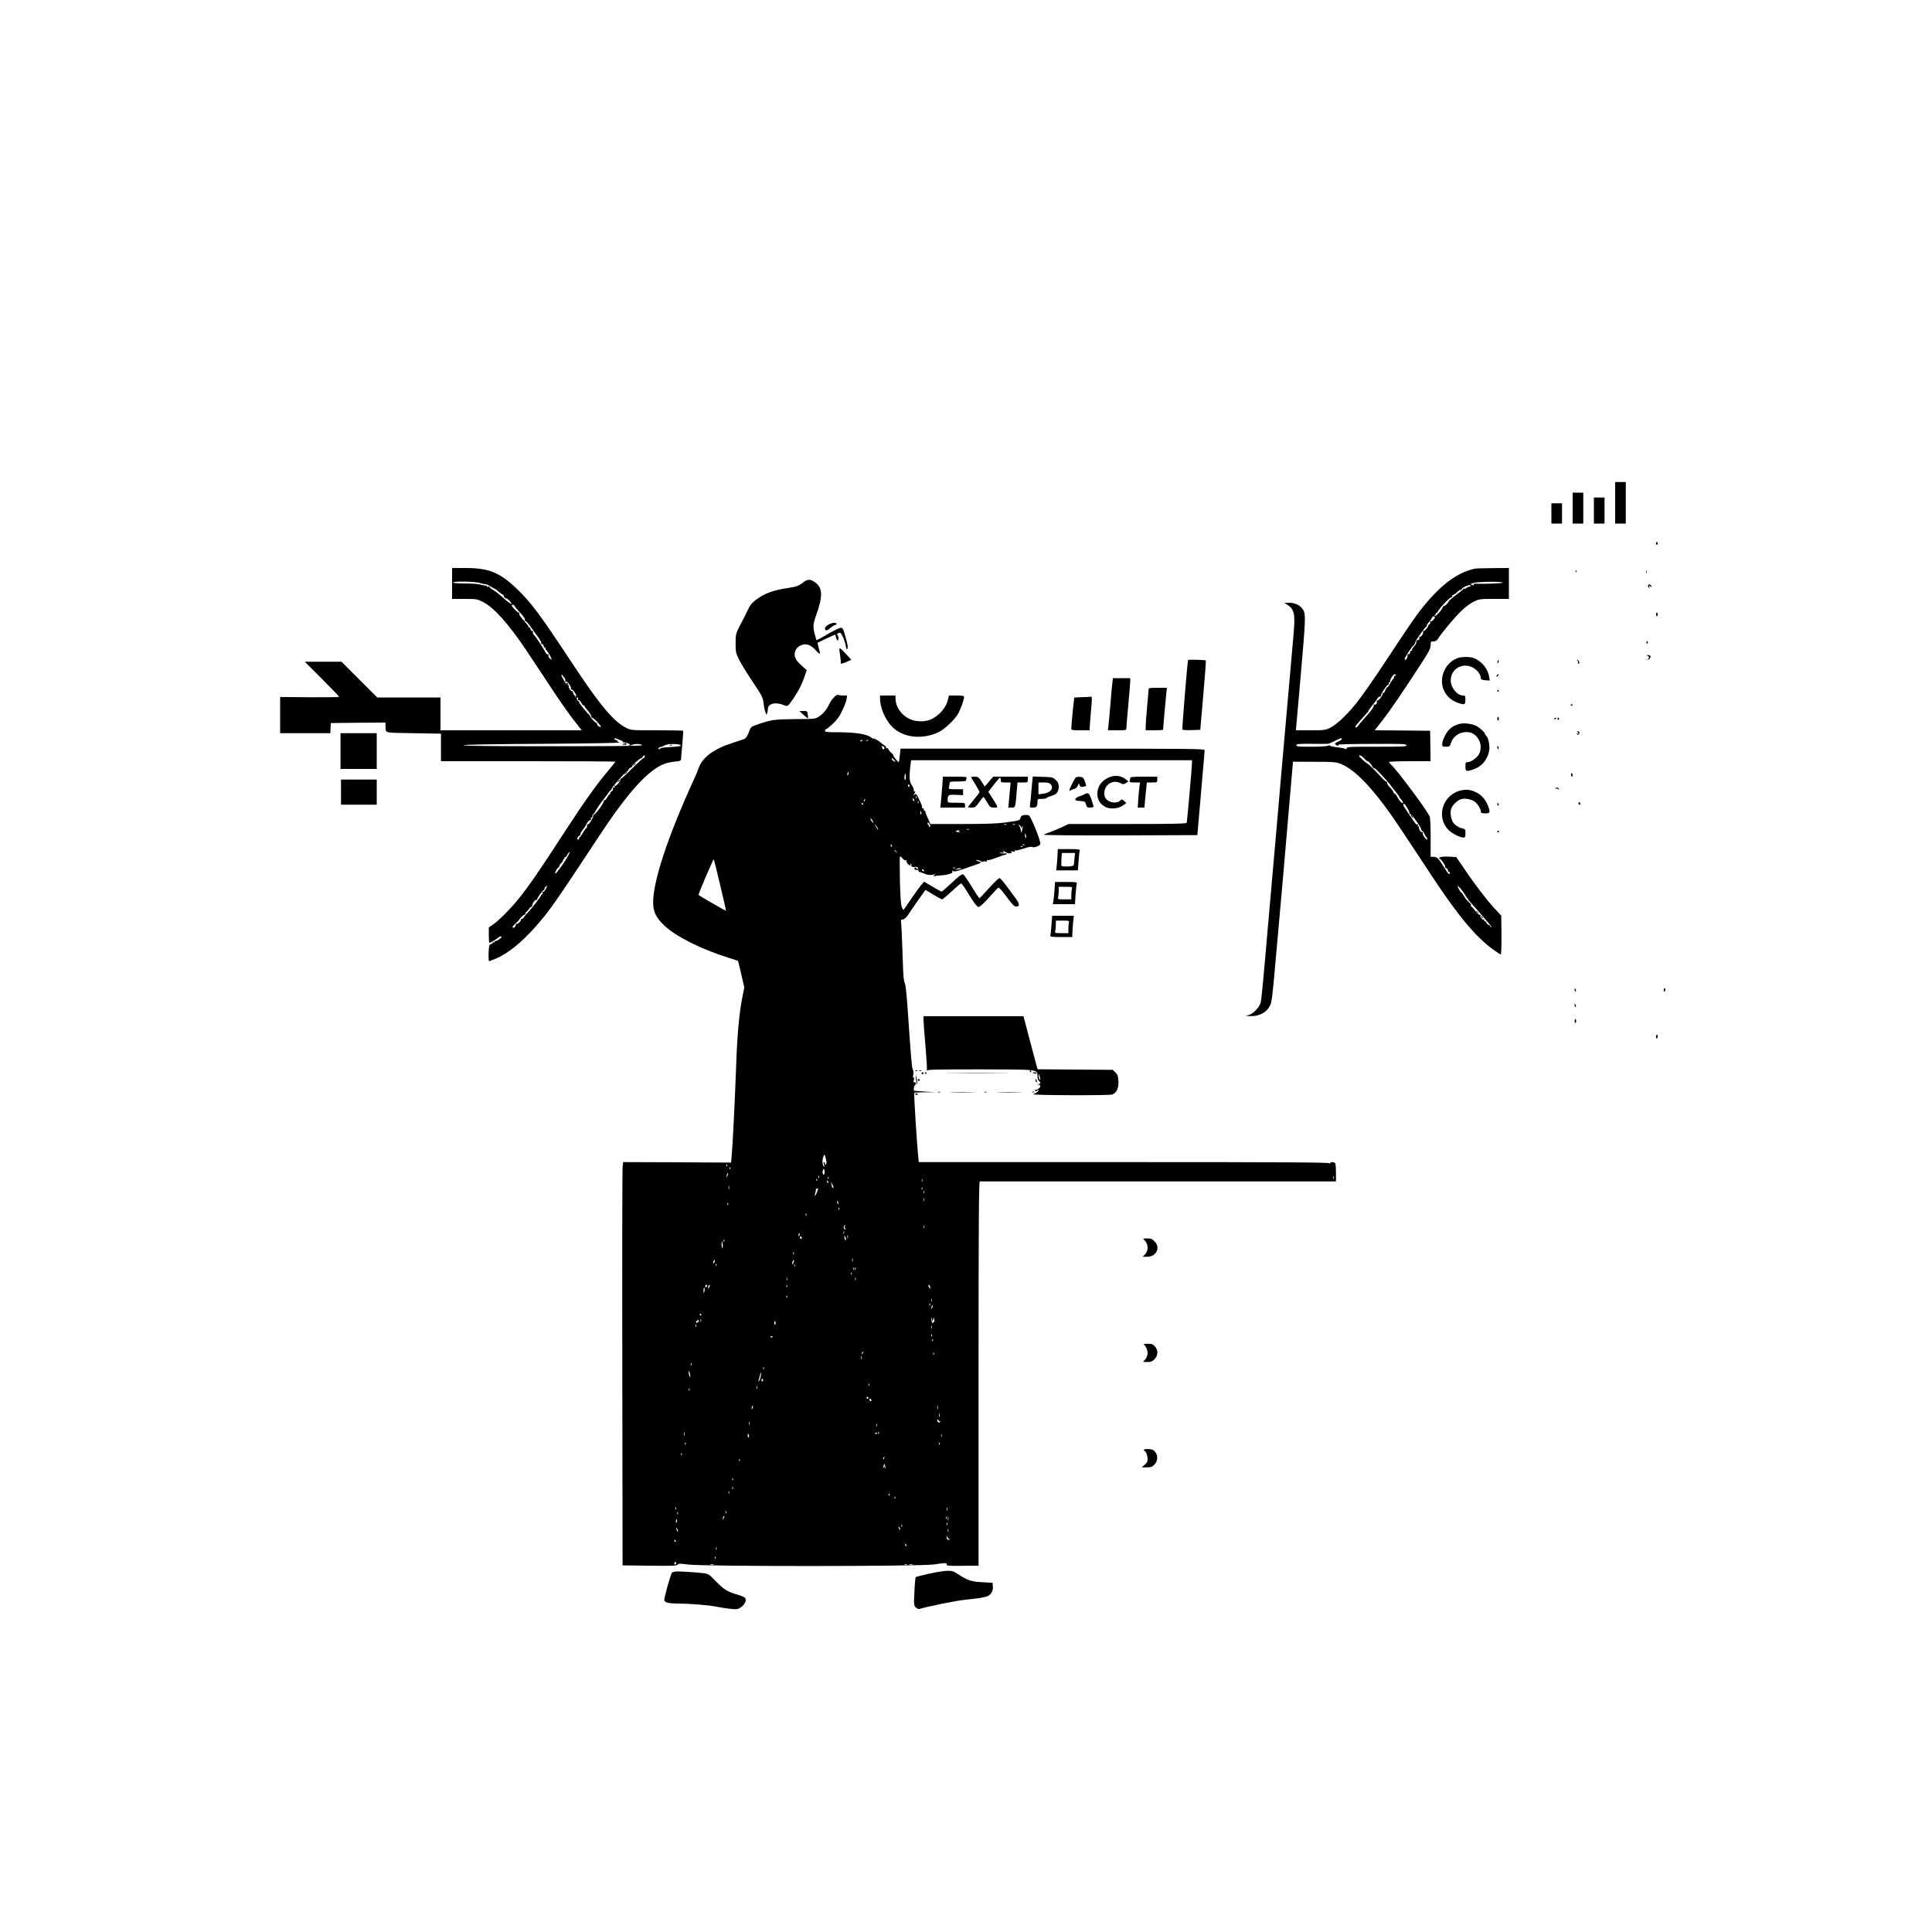<?xml version="1.0" standalone="no"?>
<!DOCTYPE svg PUBLIC "-//W3C//DTD SVG 20010904//EN"
 "http://www.w3.org/TR/2001/REC-SVG-20010904/DTD/svg10.dtd">
<svg version="1.0" xmlns="http://www.w3.org/2000/svg"
 width="2000pt" height="2000pt" viewBox="0 0 2000 2000"
 preserveAspectRatio="xMidYMid meet">

<g transform="translate(0,2000) scale(0.1,-0.1)"
fill="#000000" stroke="none">
<path d="M16720 14795 l0 -215 55 0 55 0 0 215 0 215 -55 0 -55 0 0 -215z"/>
<path d="M16280 14740 l0 -160 55 0 55 0 0 160 0 160 -55 0 -55 0 0 -160z"/>
<path d="M16500 14715 l0 -135 55 0 55 0 0 135 0 135 -55 0 -55 0 0 -135z"/>
<path d="M16060 14685 l0 -105 55 0 55 0 0 105 0 105 -55 0 -55 0 0 -105z"/>
<path d="M17143 14375 c0 -8 4 -15 9 -15 4 0 8 7 8 15 0 8 -4 15 -8 15 -5 0
-9 -7 -9 -15z"/>
<path d="M4680 13960 l0 -160 128 0 c125 0 131 -1 192 -32 111 -55 262 -223
447 -498 39 -58 140 -211 226 -341 135 -207 231 -342 323 -456 l27 -33 -732 0
-731 0 0 170 0 170 -328 0 -327 0 -185 185 -185 185 -190 0 -190 0 178 -178
c97 -97 177 -181 177 -185 0 -4 -137 -6 -305 -5 l-305 3 0 -187 0 -188 260 0
260 0 1 28 c1 15 2 38 2 52 l2 25 283 3 282 2 1 -32 c4 -82 -30 -72 289 -78
l285 -5 0 -143 0 -142 903 0 c496 0 902 -2 902 -5 0 -3 -39 -52 -86 -108 -114
-135 -240 -313 -436 -614 -275 -424 -370 -562 -490 -710 -77 -95 -195 -213
-252 -252 l-46 -32 0 -79 c0 -44 3 -80 6 -80 10 0 68 34 91 53 12 11 27 16 33
12 12 -7 -47 -51 -62 -47 -5 1 -8 -3 -8 -9 0 -5 -4 -7 -10 -4 -5 3 -10 2 -10
-4 0 -5 -9 -12 -19 -16 -17 -5 -20 -17 -23 -90 -2 -47 1 -85 5 -85 4 0 35 12
69 26 122 51 264 165 403 321 149 167 200 240 671 954 293 445 501 675 671
742 23 9 71 19 107 23 63 6 66 8 67 33 0 14 6 84 13 154 6 70 10 130 7 132 -2
3 -124 5 -271 5 -265 0 -266 0 -317 25 -130 65 -271 233 -550 655 -351 531
-434 642 -584 786 -176 168 -289 214 -528 214 l-141 0 0 -160z m287 5 c28 -8
55 -14 60 -13 4 2 26 -8 48 -21 22 -14 43 -25 47 -25 3 -1 21 -14 40 -31 18
-16 38 -30 43 -30 6 -1 9 -5 8 -10 0 -6 5 -16 13 -23 8 -7 14 -10 14 -6 0 4
13 -5 30 -21 16 -15 27 -32 24 -37 -3 -4 -39 22 -80 59 -41 38 -92 77 -114 89
-22 12 -36 25 -32 29 4 5 -1 5 -10 2 -11 -4 -18 -2 -18 5 0 6 -2 9 -6 6 -3 -3
-26 1 -51 8 -29 9 -93 14 -170 14 -67 0 -123 4 -123 9 0 16 220 13 277 -4z
m362 -242 c5 -10 32 -42 60 -71 33 -36 48 -58 44 -69 -4 -9 -2 -14 3 -10 5 3
28 -20 49 -50 22 -31 59 -81 81 -112 23 -30 39 -61 37 -69 -3 -7 0 -12 8 -10
8 2 15 -7 17 -20 2 -13 8 -20 14 -16 6 4 8 2 5 -3 -4 -6 0 -17 9 -24 15 -12
54 -81 54 -95 0 -4 -9 1 -19 10 -11 10 -17 25 -14 34 4 10 2 13 -5 8 -7 -4
-18 6 -27 24 -26 50 -102 165 -119 179 -8 7 -12 19 -9 27 3 9 0 14 -8 12 -8
-2 -15 7 -17 20 -2 14 -8 20 -15 16 -7 -4 -9 -4 -5 0 3 4 -4 20 -17 34 -68 77
-86 102 -80 112 4 6 2 9 -3 8 -12 -4 -82 69 -74 77 10 10 21 5 31 -12z m523
-771 c-3 -10 -1 -13 6 -9 6 4 19 -5 30 -20 20 -28 22 -33 22 -55 0 -6 3 -8 7
-5 3 4 17 -9 31 -29 19 -28 21 -38 12 -47 -10 -9 -11 -9 -6 1 4 6 3 12 -3 12
-6 0 -13 11 -17 25 -4 14 -9 24 -11 21 -9 -9 -41 38 -36 52 3 7 0 12 -8 10 -7
-2 -25 20 -41 47 -34 61 -36 80 -4 41 14 -16 22 -36 18 -44z m131 -187 c-3
-10 -1 -15 7 -13 6 2 20 -12 29 -29 10 -18 21 -30 25 -26 3 3 6 2 6 -4 0 -6
17 -30 38 -53 20 -24 35 -50 34 -59 -2 -9 -1 -13 3 -9 4 3 27 -14 51 -38 47
-48 58 -72 24 -54 -11 6 -20 18 -20 27 0 9 -3 14 -6 10 -6 -6 -71 63 -66 71 2
2 -3 9 -11 15 -26 22 -109 127 -101 127 5 0 1 5 -8 11 -19 11 -25 39 -8 39 5
0 7 -7 3 -15z m440 -427 c15 -5 27 -14 27 -20 0 -5 4 -7 9 -4 5 3 24 -1 42 -9
19 -8 28 -14 20 -15 -8 0 -11 -3 -8 -7 4 -3 17 -1 30 6 27 14 102 11 102 -4 0
-7 -313 -10 -920 -10 -603 0 -922 3 -925 10 -3 7 273 12 815 15 469 3 810 9
798 14 -13 4 -23 12 -23 17 0 5 -7 9 -15 9 -8 0 -15 5 -15 11 0 7 7 8 18 4 9
-4 29 -12 45 -17z m624 -54 c3 -8 -27 -13 -89 -16 -103 -6 -120 -9 -129 -22
-4 -4 -9 -3 -13 3 -4 6 5 13 20 17 15 4 39 13 53 21 31 16 153 14 158 -3z
m-373 -119 c-4 -8 -10 -15 -15 -15 -5 0 -57 -47 -115 -105 -58 -58 -109 -105
-115 -105 -5 0 -8 -4 -6 -9 4 -15 -44 -72 -55 -65 -7 5 -9 2 -5 -9 4 -11 2
-14 -9 -10 -10 3 -12 0 -8 -10 3 -9 -3 -21 -15 -29 -12 -8 -18 -18 -14 -21 3
-4 2 -7 -3 -7 -5 0 -18 -16 -28 -35 -10 -19 -23 -32 -27 -29 -5 3 -9 -2 -9
-12 0 -20 -89 -140 -102 -136 -5 1 -8 -3 -6 -10 3 -17 -47 -100 -55 -91 -4 3
-8 1 -8 -5 -1 -7 -2 -17 -3 -22 0 -6 -6 -14 -12 -18 -6 -4 -21 -26 -34 -49
-13 -24 -28 -43 -32 -43 -5 0 -6 -4 -3 -10 3 -5 -1 -10 -10 -10 -13 0 -14 4
-5 20 6 11 15 20 21 20 6 0 8 4 5 9 -3 5 10 29 29 54 19 25 35 49 35 52 0 15
38 54 45 47 5 -4 5 1 2 10 -4 11 -2 17 6 15 7 -1 11 5 9 13 -2 8 4 20 13 26 9
7 16 15 15 19 -2 6 70 111 95 139 6 6 21 28 35 48 14 21 28 38 33 38 4 0 7 5
7 11 0 16 152 189 161 183 4 -2 10 5 14 15 3 11 15 23 26 26 10 4 17 10 14 15
-5 8 87 88 93 80 2 -3 8 3 13 13 12 21 31 23 23 2z m-840 -1100 c-42 -63 -81
-112 -86 -109 -9 6 21 64 34 64 4 0 8 6 8 13 0 8 9 22 20 32 11 10 20 24 20
32 0 7 5 13 11 13 5 0 7 5 3 12 -4 6 -3 8 4 4 6 -3 16 7 24 24 7 16 19 30 25
30 7 0 -21 -52 -63 -115z m-185 -270 c-12 -19 -25 -32 -30 -29 -5 3 -6 -2 -3
-10 3 -9 1 -16 -5 -16 -6 0 -11 -5 -11 -11 0 -10 -106 -147 -142 -182 -10 -10
-25 -29 -34 -42 -9 -14 -21 -22 -28 -18 -6 3 -8 2 -3 -2 9 -10 -33 -56 -44
-49 -5 3 -9 -1 -9 -9 0 -19 -26 -41 -34 -28 -3 5 11 24 32 42 20 18 37 35 37
38 0 10 50 56 58 54 4 -2 7 4 7 12 0 8 3 15 8 15 4 0 16 13 27 29 10 16 23 27
28 24 4 -3 7 1 5 8 -3 19 32 70 43 63 5 -3 9 -1 9 5 0 14 47 81 68 97 9 7 13
14 9 14 -9 0 15 29 25 30 4 0 -2 -16 -13 -35z"/>
<path d="M5865 12920 c3 -5 8 -10 11 -10 2 0 4 5 4 10 0 6 -5 10 -11 10 -5 0
-7 -4 -4 -10z"/>
<path d="M6455 12300 c-18 -8 -17 -9 8 -9 16 -1 26 3 22 9 -3 6 -7 10 -8 9 -1
0 -11 -4 -22 -9z"/>
<path d="M6938 12283 c7 -3 16 -2 19 1 4 3 -2 6 -13 5 -11 0 -14 -3 -6 -6z"/>
<path d="M6559 12083 c-13 -16 -12 -17 4 -4 9 7 17 15 17 17 0 8 -8 3 -21 -13z"/>
<path d="M6469 11993 c-13 -16 -12 -17 4 -4 16 13 21 21 13 21 -2 0 -10 -8
-17 -17z"/>
<path d="M6399 11913 c-13 -16 -12 -17 4 -4 16 13 21 21 13 21 -2 0 -10 -8
-17 -17z"/>
<path d="M15265 14113 c-189 -42 -365 -178 -565 -435 -40 -51 -142 -199 -227
-328 -357 -542 -442 -659 -575 -786 -45 -43 -102 -86 -131 -100 -48 -22 -65
-24 -202 -24 l-150 0 47 533 c55 630 57 671 25 718 -29 45 -80 69 -142 69
l-50 0 32 -21 c73 -47 83 -96 63 -314 -18 -204 -103 -1168 -131 -1490 -5 -66
-32 -372 -59 -680 -27 -308 -59 -666 -70 -795 -56 -649 -71 -808 -80 -841 -13
-46 -75 -112 -121 -126 l-34 -11 51 -1 c93 -2 168 40 203 112 16 35 26 113 55
452 20 226 41 457 46 515 10 104 42 471 103 1185 l32 370 220 -1 c202 0 224
-2 275 -22 121 -48 268 -188 442 -419 93 -124 166 -233 473 -700 292 -446 481
-674 671 -809 34 -24 65 -44 70 -44 5 0 8 90 7 200 l-2 201 -76 82 c-83 91
-198 242 -315 415 l-75 110 -79 4 c-55 2 -84 -1 -95 -10 -9 -8 -11 -11 -5 -8
13 7 70 -73 66 -92 -2 -7 3 -11 10 -10 7 2 14 -7 16 -20 2 -12 7 -20 11 -18 4
3 8 -1 8 -9 0 -28 -15 -14 -56 53 -60 97 -74 112 -110 112 l-31 0 0 201 c0
133 -4 208 -12 222 -46 87 -340 480 -397 531 -11 11 -21 23 -21 28 0 4 97 8
215 8 l214 0 -2 158 -2 157 -287 3 -287 2 80 103 c78 99 208 290 403 590 80
124 96 155 96 188 0 36 2 39 29 39 20 0 34 8 47 28 41 64 171 219 236 283 41
40 96 81 131 99 59 29 63 30 214 30 l153 0 0 160 0 160 -167 -1 c-93 -1 -177
-3 -188 -6z m291 -144 c4 -8 -202 -16 -284 -11 -12 0 -20 -3 -17 -9 7 -11 3
-11 -22 -2 -14 6 -10 10 22 19 48 13 293 16 301 3z m-330 -36 c-2 -2 -11 -5
-19 -7 -8 -1 -22 -8 -31 -15 -9 -7 -16 -10 -16 -5 0 5 -4 4 -8 -1 -4 -6 -34
-30 -67 -55 -60 -45 -99 -80 -90 -80 2 0 -6 -10 -18 -23 -12 -13 -25 -22 -29
-20 -4 2 -9 -5 -13 -14 -10 -30 -73 -98 -82 -89 -4 5 -2 11 5 13 6 3 9 10 6
15 -4 7 -2 8 4 4 7 -4 12 -2 12 3 0 21 115 148 141 156 11 4 16 11 13 18 -4 7
-4 9 0 6 4 -4 24 8 44 26 20 19 40 32 44 29 4 -3 8 0 8 5 0 14 71 49 88 43 7
-2 11 -7 8 -9z m-373 -320 c10 -10 -34 -54 -46 -46 -6 4 -7 1 -2 -7 4 -7 2
-16 -6 -21 -8 -4 -14 -12 -14 -16 0 -16 -42 -62 -50 -55 -5 4 -6 0 -3 -8 7
-18 -26 -63 -37 -52 -5 4 -5 -1 -2 -10 4 -11 0 -19 -13 -23 -11 -3 -19 -9 -19
-13 3 -19 -3 -33 -26 -58 -13 -14 -22 -31 -18 -37 3 -5 1 -7 -5 -3 -6 4 -12
-3 -14 -16 -2 -13 -9 -22 -16 -20 -7 1 -12 -3 -11 -10 3 -18 -11 -48 -22 -48
-5 0 -9 4 -9 8 0 13 89 148 90 137 1 -8 20 28 24 45 4 15 100 150 107 150 5 0
9 6 9 14 0 7 11 24 24 38 12 14 26 33 29 42 7 17 19 21 30 9z m-403 -604 c0
-5 -4 -7 -10 -4 -5 3 -10 -3 -10 -14 0 -12 -3 -21 -8 -21 -4 0 -18 -20 -31
-45 -13 -24 -27 -43 -30 -40 -4 2 -13 -12 -20 -31 -7 -19 -17 -32 -22 -28 -6
3 -9 0 -7 -8 4 -18 -47 -79 -57 -70 -5 4 -5 -1 -2 -10 6 -18 -15 -42 -27 -30
-5 4 -6 0 -4 -9 3 -15 -30 -61 -112 -151 -25 -28 -49 -57 -53 -64 -8 -15 -27
-19 -27 -6 0 4 25 34 54 67 30 33 62 68 70 78 9 9 14 17 11 17 -3 0 15 25 39
55 25 30 50 64 56 75 6 11 18 20 26 20 8 0 13 4 10 8 -7 12 63 118 76 114 6
-2 8 4 4 13 -3 10 -2 14 5 10 6 -4 9 -1 8 6 -4 19 33 79 49 79 6 0 12 -5 12
-11z m-560 -659 c0 -6 -17 -19 -39 -28 -31 -14 -36 -20 -25 -30 7 -6 19 -12
26 -12 10 0 9 3 -1 9 -9 6 130 10 347 10 322 2 362 0 362 -14 0 -14 -35 -15
-307 -15 -271 1 -308 -1 -311 -14 -3 -12 -8 -13 -20 -7 -9 5 -47 12 -84 16
-38 4 -68 11 -68 16 0 5 -12 4 -26 -1 -14 -6 -93 -10 -175 -10 -128 0 -149 2
-149 15 0 14 22 16 158 15 86 -1 160 -1 165 0 13 0 21 4 77 31 62 31 70 33 70
19z m238 -207 c20 -21 32 -31 28 -23 -5 8 3 3 18 -12 15 -15 27 -31 28 -35 3
-13 23 -31 29 -27 6 4 142 -141 168 -180 8 -12 32 -42 54 -68 21 -27 36 -48
33 -48 -3 0 6 -12 19 -26 14 -15 22 -30 19 -35 -7 -12 -38 19 -61 63 -11 21
-23 35 -26 32 -3 -3 -8 4 -12 15 -3 11 -21 35 -39 53 -18 18 -31 40 -28 48 3
8 1 12 -3 8 -4 -4 -26 13 -49 39 -48 54 -140 146 -144 144 -5 -3 -92 73 -92
81 0 18 25 6 58 -29z m439 -505 c15 -24 26 -49 24 -57 -1 -7 2 -10 7 -7 11 7
115 -140 115 -161 0 -7 4 -13 9 -13 5 0 14 -12 21 -27 6 -16 18 -34 25 -42 7
-7 10 -16 7 -20 -11 -10 -54 51 -47 67 3 10 1 13 -6 8 -12 -7 -38 32 -33 53 1
7 -2 10 -8 6 -7 -4 -8 0 -4 11 4 12 3 15 -5 10 -11 -6 -18 3 -86 105 -16 24
-37 56 -47 70 -15 22 -16 39 -2 39 1 0 15 -19 30 -42z m600 -903 c9 -16 21
-33 27 -37 6 -4 8 -8 5 -8 -4 0 7 -15 25 -33 51 -55 216 -246 216 -252 0 -3
-3 -4 -7 -2 -5 1 -7 5 -6 9 2 4 -6 10 -17 13 -10 3 -22 15 -25 26 -4 10 -11
16 -17 13 -7 -4 -8 -2 -4 4 4 7 1 12 -8 12 -17 0 -39 34 -29 44 3 3 -1 6 -10
6 -9 0 -28 17 -43 38 -16 20 -35 43 -43 50 -10 8 -11 12 -3 12 7 0 -2 13 -21
29 -18 16 -42 46 -52 65 -11 20 -23 36 -27 36 -8 0 -38 54 -38 67 1 12 59 -58
77 -92z"/>
<path d="M14610 11550 c6 -11 13 -20 16 -20 2 0 0 9 -6 20 -6 11 -13 20 -16
20 -2 0 0 -9 6 -20z"/>
<path d="M15280 10566 c0 -2 8 -10 18 -17 15 -13 16 -12 3 4 -13 16 -21 21
-21 13z"/>
<path d="M15336 10507 c3 -10 9 -15 12 -12 3 3 0 11 -7 18 -10 9 -11 8 -5 -6z"/>
<path d="M16311 14084 c0 -11 3 -14 6 -6 3 7 2 16 -1 19 -3 4 -6 -2 -5 -13z"/>
<path d="M17042 14080 c0 -14 2 -19 5 -12 2 6 2 18 0 25 -3 6 -5 1 -5 -13z"/>
<path d="M8305 13964 c-40 -30 -60 -37 -142 -50 -162 -24 -248 -56 -339 -124
-41 -31 -60 -55 -84 -107 -18 -38 -36 -75 -41 -83 -5 -8 -26 -49 -47 -90 -35
-71 -37 -80 -37 -171 0 -90 2 -99 37 -170 20 -40 84 -144 141 -229 92 -137
104 -161 110 -210 3 -30 11 -73 18 -95 10 -34 13 -37 20 -20 4 11 8 32 8 47 2
56 82 74 167 38 38 -16 40 -14 101 75 52 77 86 146 113 225 l21 63 -55 49
c-65 58 -83 102 -61 154 15 36 59 64 100 64 37 0 77 -23 114 -66 18 -20 35
-34 38 -31 3 3 -2 29 -11 58 -8 29 -14 54 -13 55 4 4 177 84 181 84 3 0 7 -13
11 -30 4 -16 11 -30 16 -30 13 0 11 47 -2 56 -12 7 7 24 27 24 15 0 51 -85 60
-139 4 -27 10 -38 15 -30 9 15 4 51 -22 139 -29 98 -25 96 -110 54 -41 -20
-76 -40 -79 -43 -3 -3 -28 -18 -56 -32 l-52 -27 -16 57 c-22 78 -20 110 10
194 75 207 72 294 -13 352 -50 33 -73 32 -128 -11z"/>
<path d="M17060 13936 c0 -8 4 -18 10 -21 6 -4 7 1 3 12 -6 16 -5 16 10 4 15
-12 17 -12 11 3 -8 20 -34 21 -34 2z"/>
<path d="M17144 13640 c0 -11 4 -20 8 -20 4 0 8 9 8 20 0 11 -4 20 -8 20 -4 0
-8 -9 -8 -20z"/>
<path d="M8605 13547 c-36 -12 -65 -35 -65 -53 0 -27 22 -25 56 5 19 17 41 31
49 31 8 0 15 4 15 9 0 15 -24 19 -55 8z"/>
<path d="M17044 13350 c0 -13 4 -16 10 -10 7 7 7 13 0 20 -6 6 -10 3 -10 -10z"/>
<path d="M8696 13222 c6 -42 10 -80 7 -84 -8 -14 21 -8 66 12 l44 20 -29 32
c-104 111 -102 111 -88 20z"/>
<path d="M17053 13213 c20 -5 23 -29 5 -36 -8 -4 -9 -6 -2 -6 16 -1 37 26 29
39 -3 5 -16 9 -28 9 -17 -1 -18 -2 -4 -6z"/>
<path d="M15082 13185 c-58 -25 -101 -66 -128 -122 -67 -137 -6 -288 137 -338
70 -25 79 -22 79 30 0 40 -3 45 -22 45 -63 0 -128 78 -130 154 -2 124 127 196
237 131 40 -23 75 -73 75 -108 0 -11 13 -16 46 -19 l46 -3 -6 38 c-13 82 -75
160 -153 192 -44 19 -138 19 -181 0z"/>
<path d="M12299 13168 c-7 -17 -64 -715 -59 -721 4 -4 47 -7 96 -5 l89 3 31
355 c17 195 29 358 27 363 -4 6 -181 11 -184 5z"/>
<path d="M15503 13155 c-3 -9 -3 -18 -1 -21 3 -3 8 4 11 16 6 23 -1 27 -10 5z"/>
<path d="M16329 13162 c7 -5 10 -15 7 -21 -4 -6 -2 -11 4 -11 17 0 8 33 -10
37 -12 4 -13 3 -1 -5z"/>
<path d="M15495 13009 c-11 -16 -1 -19 13 -3 7 8 8 14 3 14 -5 0 -13 -5 -16
-11z"/>
<path d="M11516 12938 c-4 -24 -13 -126 -21 -228 -8 -102 -18 -204 -21 -227
l-5 -43 95 0 c93 0 96 1 96 23 0 12 9 119 20 237 11 118 20 230 20 248 l0 32
-89 0 -90 0 -5 -42z"/>
<path d="M11890 12863 c0 -10 -7 -90 -15 -178 -8 -88 -15 -179 -15 -202 l0
-43 90 0 c50 0 90 3 90 6 0 13 30 351 35 392 l5 42 -95 0 c-84 0 -95 -2 -95
-17z"/>
<path d="M15500 12850 c0 -5 5 -10 11 -10 5 0 7 5 4 10 -3 6 -8 10 -11 10 -2
0 -4 -4 -4 -10z"/>
<path d="M8630 12778 c-17 -18 -38 -49 -46 -67 -22 -51 -60 -98 -105 -128 -40
-26 -41 -26 -247 -27 -216 -2 -249 -6 -397 -58 -60 -20 -61 -21 -84 -80 -15
-38 -31 -62 -45 -68 -11 -4 -66 -22 -121 -40 -195 -62 -311 -148 -351 -257 -9
-27 -30 -77 -47 -113 -282 -616 -438 -1096 -425 -1307 6 -83 37 -141 116 -215
124 -116 380 -244 667 -334 50 -16 92 -29 94 -31 2 -1 18 -64 35 -139 l31
-137 -22 -110 c-31 -153 -52 -388 -63 -715 -11 -313 -36 -824 -46 -922 l-6
-65 -558 3 -559 2 -6 -52 c-3 -29 -5 -969 -3 -2088 l3 -2035 280 -3 c231 -3
281 -1 290 11 9 12 25 12 110 1 154 -21 2411 -20 2545 1 120 18 130 18 130 0
0 -14 22 -16 165 -14 l165 1 0 1989 c0 1585 3 1989 13 1989 6 0 839 0 1850 0
l1837 0 0 84 c0 46 -3 91 -6 100 -7 19 -50 21 -57 4 -4 -10 -6 -10 -6 0 -1 9
-433 12 -2125 12 l-2125 0 -5 53 c-13 113 -47 659 -42 664 3 3 54 6 113 6
l108 0 -110 7 c-60 4 -111 8 -112 9 -8 3 -2 51 7 56 16 10 12 38 -4 32 -11 -5
-13 0 -6 24 6 20 5 27 -2 23 -7 -5 -9 5 -4 30 4 23 3 43 -4 51 -10 12 -21 138
-55 644 -11 152 -21 241 -29 255 -10 15 -16 80 -20 216 -3 107 -9 249 -12 316
l-7 121 24 6 c13 4 35 24 48 44 13 21 59 88 102 149 l79 112 82 -49 c45 -27
85 -49 90 -49 8 0 54 39 141 120 27 25 53 45 58 45 5 0 42 -54 82 -120 50 -81
80 -121 94 -123 14 -2 43 23 104 89 46 51 90 98 98 106 11 11 25 -3 90 -89 61
-83 81 -103 101 -103 39 0 36 30 -8 88 -21 29 -64 87 -96 130 -31 42 -62 77
-70 77 -8 0 -56 -47 -108 -104 -51 -57 -96 -105 -99 -105 -3 -1 -39 53 -80
120 -40 67 -79 123 -86 126 -17 7 -42 -12 -138 -102 -44 -41 -83 -75 -87 -75
-4 0 -47 23 -95 52 l-87 51 -30 -35 c-17 -20 -58 -76 -90 -124 -33 -49 -68
-99 -77 -112 l-18 -23 -14 28 c-11 21 -16 89 -21 274 -3 135 -3 249 1 252 3 4
15 -5 26 -19 11 -14 26 -23 34 -20 8 4 11 1 8 -5 -4 -6 1 -19 11 -30 18 -21
40 -26 28 -7 -4 7 -3 8 5 4 6 -4 9 -11 6 -16 -6 -10 23 -22 36 -14 5 3 16 1
25 -4 15 -8 15 -10 0 -15 -10 -4 -15 -3 -11 3 3 6 2 10 -4 10 -5 0 -12 -4 -15
-9 -7 -11 22 -23 35 -15 5 3 8 0 7 -7 -2 -7 2 -14 7 -14 6 -1 24 -7 40 -14 47
-20 90 -24 116 -12 23 12 23 12 4 -4 -19 -16 -18 -17 25 -11 25 3 54 6 65 6
31 1 95 20 94 28 -3 18 2 26 9 15 6 -10 40 -2 138 32 173 60 165 56 124 68
-19 5 -29 12 -23 14 7 3 26 -2 43 -10 16 -9 30 -12 30 -7 0 4 10 6 22 2 14 -3
19 -1 14 6 -4 7 -2 10 6 7 7 -3 49 9 93 26 44 17 86 31 93 32 6 0 12 4 12 9 0
5 -8 7 -19 3 -10 -3 -29 -1 -42 5 -21 9 -19 9 11 4 26 -4 31 -3 20 5 -8 6 -10
11 -5 11 6 0 20 -7 31 -14 12 -9 31 -12 43 -9 18 4 20 8 9 15 -9 7 -4 8 15 3
21 -4 27 -3 21 6 -4 7 -3 9 4 5 6 -3 45 5 87 19 52 18 81 23 92 16 19 -10 83
16 83 34 0 41 -98 283 -119 294 -9 5 -31 6 -49 4 -24 -4 -34 -12 -38 -29 -7
-28 -9 -28 -162 -49 -81 -11 -204 -15 -443 -15 l-329 0 -11 28 c-6 15 -17 40
-25 56 -8 16 -14 35 -14 43 0 8 -4 12 -9 9 -5 -3 -8 2 -7 12 0 9 -4 16 -11 15
-7 -2 -10 3 -8 10 3 6 -10 42 -29 79 -31 63 -34 66 -51 50 -15 -15 -15 -14 1
13 11 16 13 26 7 22 -9 -6 -13 -1 -13 13 0 12 -10 36 -22 53 -24 34 -28 87
-13 205 l6 52 1455 0 1454 0 0 -22 c0 -38 -51 -612 -55 -625 -3 -10 -135 -13
-613 -13 l-609 0 -84 -39 c-46 -21 -102 -44 -124 -51 -22 -7 -44 -16 -50 -21
-5 -5 326 -8 790 -7 l800 3 17 195 c9 107 26 301 37 430 12 130 21 243 21 253
0 16 -89 17 -1574 17 l-1574 0 -7 -70 c-4 -38 -9 -70 -12 -70 -8 0 -58 64 -56
71 2 5 -8 16 -20 26 -13 10 -26 26 -30 36 -4 11 -12 15 -18 11 -7 -4 -9 -3 -6
3 4 6 -6 19 -21 29 -15 10 -33 24 -40 31 -18 18 -72 45 -72 37 0 -4 -8 0 -17
8 -46 39 -159 57 -355 58 -107 0 -128 2 -128 15 0 8 4 15 9 15 6 0 37 25 71
56 45 43 70 76 99 138 22 44 42 98 45 119 l5 37 -39 0 c-21 0 -45 3 -54 6 -10
4 -27 -6 -46 -28z m300 -442 c0 -2 -7 -7 -16 -10 -8 -3 -12 -2 -9 4 6 10 25
14 25 6z m57 -2 c-3 -3 -12 -4 -19 -1 -8 3 -5 6 6 6 11 1 17 -2 13 -5z m169
-76 c1 -8 -5 -15 -12 -15 -8 0 -12 3 -9 5 3 3 0 11 -6 18 -7 9 -6 12 7 10 10
-2 18 -9 20 -18z m114 -143 c0 -3 -9 0 -20 7 -11 7 -20 18 -20 25 0 8 8 5 20
-7 11 -11 20 -22 20 -25z m-487 -125 c-3 -12 -8 -19 -11 -16 -5 6 5 36 12 36
2 0 2 -9 -1 -20z m594 -34 c0 -19 -4 -33 -9 -30 -9 6 -6 64 4 64 3 0 6 -15 5
-34z m38 -85 c3 -5 1 -12 -5 -16 -5 -3 -10 1 -10 9 0 18 6 21 15 7z m72 -133
c-3 -8 -6 -5 -6 6 -1 11 2 17 5 13 3 -3 4 -12 1 -19z m-24 -18 c3 -11 1 -18
-4 -14 -5 3 -9 12 -9 20 0 20 7 17 13 -6z m-510 -5 c-3 -9 -8 -14 -10 -11 -3
3 -2 9 2 15 9 16 15 13 8 -4z m554 -27 c-3 -8 -6 -5 -6 6 -1 11 2 17 5 13 3
-3 4 -12 1 -19z m-572 -8 c3 -5 1 -10 -4 -10 -6 0 -11 5 -11 10 0 6 2 10 4 10
3 0 8 -4 11 -10z m603 -106 c-3 -14 -5 -12 -10 9 -3 19 -2 25 4 19 6 -6 8 -18
6 -28z m-498 -88 c0 -5 -7 -1 -15 10 -8 10 -14 24 -14 29 0 6 6 1 14 -9 8 -11
15 -24 15 -30z m585 -22 c9 -15 12 -24 7 -20 -6 3 -12 1 -15 -6 -2 -7 -3 -5
-2 5 2 9 0 17 -4 17 -4 0 -8 7 -8 15 0 20 2 19 22 -11z m-535 -47 c0 -12 0
-11 -24 28 l-17 30 20 -24 c12 -13 21 -28 21 -34z m1327 47 c-3 -3 -12 -4 -19
-1 -8 3 -5 6 6 6 11 1 17 -2 13 -5z m90 0 c-3 -3 -12 -4 -19 -1 -8 3 -5 6 6 6
11 1 17 -2 13 -5z m63 -26 c8 -20 9 -21 9 -4 1 11 4 17 7 14 3 -3 1 -21 -4
-39 l-9 -34 -7 37 c-3 20 -12 39 -19 41 -9 4 -9 6 1 6 7 1 17 -9 22 -21z
m-537 -25 c-7 -2 -19 -2 -25 0 -7 3 -2 5 12 5 14 0 19 -2 13 -5z m-108 -13
c-3 -5 -1 -10 6 -10 7 0 10 -2 8 -5 -3 -2 -16 -1 -29 2 -22 6 -23 7 -4 14 26
10 26 10 19 -1z m697 -55 c3 -13 1 -22 -3 -19 -9 5 -13 44 -5 44 2 0 6 -11 8
-25z m-1388 -101 c3 -8 2 -12 -4 -9 -6 3 -10 10 -10 16 0 14 7 11 14 -7z
m1373 10 c-3 -3 -12 -4 -19 -1 -8 3 -5 6 6 6 11 1 17 -2 13 -5z m-20 -20 c-3
-3 -12 -4 -19 -1 -8 3 -5 6 6 6 11 1 17 -2 13 -5z m-1306 -51 c13 -16 12 -17
-3 -4 -17 13 -22 21 -14 21 2 0 10 -8 17 -17z m-1826 -345 c35 -145 62 -265
60 -266 -3 -3 -271 152 -284 164 -2 2 32 86 75 188 43 101 81 183 83 181 2 -2
32 -122 66 -267z m2432 176 c-3 -3 -12 -4 -19 -1 -8 3 -5 6 6 6 11 1 17 -2 13
-5z m63 -9 c0 -2 -8 -3 -17 -3 -10 0 -27 -2 -38 -6 -13 -5 -12 -2 4 7 21 12
51 13 51 2z m-385 -15 c3 -5 2 -10 -4 -10 -5 0 -13 5 -16 10 -3 6 -2 10 4 10
5 0 13 -4 16 -10z m-1010 -3012 c2 -15 -1 -30 -6 -33 -5 -4 -9 1 -9 9 0 9 -4
16 -10 16 -6 0 -6 -9 0 -26 6 -14 6 -23 1 -20 -17 11 -22 58 -10 94 12 36 12
36 21 12 5 -14 11 -37 13 -52z m-1028 -50 c-3 -8 -6 -5 -6 6 -1 11 2 17 5 13
3 -3 4 -12 1 -19z m30 -30 c-3 -8 -6 -5 -6 6 -1 11 2 17 5 13 3 -3 4 -12 1
-19z m979 -28 c1 -30 -11 -41 -19 -17 -5 15 3 47 12 47 3 0 6 -14 7 -30z
m-1005 -41 c-5 -13 -10 -19 -10 -12 -1 15 10 45 15 40 3 -2 0 -15 -5 -28z
m946 -21 c-3 -8 -6 -5 -6 6 -1 11 2 17 5 13 3 -3 4 -12 1 -19z m5330 -10 c-3
-7 -5 -2 -5 12 0 14 2 19 5 13 2 -7 2 -19 0 -25z m-5230 0 c-3 -8 -6 -5 -6 6
-1 11 2 17 5 13 3 -3 4 -12 1 -19z m-120 -20 c-3 -8 -6 -5 -6 6 -1 11 2 17 5
13 3 -3 4 -12 1 -19z m1090 -10 c-3 -7 -5 -2 -5 12 0 14 2 19 5 13 2 -7 2 -19
0 -25z m-973 -4 c3 -8 2 -12 -4 -9 -6 3 -10 10 -10 16 0 14 7 11 14 -7z m51
-43 c5 -16 4 -21 -4 -17 -6 4 -11 15 -11 25 0 9 -4 22 -10 29 -6 8 -5 7 4 0 8
-7 17 -24 21 -37z m-1078 -28 c-3 -10 -5 -4 -5 12 0 17 2 24 5 18 2 -7 2 -21
0 -30z m914 3 c12 7 11 -1 -5 -41 -18 -43 -28 -46 -16 -4 5 16 8 36 6 42 -1 7
-1 9 1 4 3 -4 9 -5 14 -1z m1086 -8 c-3 -8 -6 -5 -6 6 -1 11 2 17 5 13 3 -3 4
-12 1 -19z m20 -40 c-3 -7 -5 -2 -5 12 0 14 2 19 5 13 2 -7 2 -19 0 -25z m0
-80 c-3 -7 -5 -2 -5 12 0 14 2 19 5 13 2 -7 2 -19 0 -25z m-889 -29 c-3 -8 -7
-3 -11 10 -4 17 -3 21 5 13 5 -5 8 -16 6 -23z m-1141 -11 c-3 -8 -6 -5 -6 6
-1 11 2 17 5 13 3 -3 4 -12 1 -19z m1150 -50 c-3 -8 -6 -5 -6 6 -1 11 2 17 5
13 3 -3 4 -12 1 -19z m-340 -60 c-3 -8 -6 -5 -6 6 -1 11 2 17 5 13 3 -3 4 -12
1 -19z m398 -119 c-5 -16 -4 -19 5 -14 9 6 11 4 5 -4 -10 -18 -27 2 -19 22 9
25 17 21 9 -4z m822 -11 c-3 -7 -5 -2 -5 12 0 14 2 19 5 13 2 -7 2 -19 0 -25z
m-830 -60 c-3 -7 -5 -2 -5 12 0 14 2 19 5 13 2 -7 2 -19 0 -25z m-465 -20 c-8
-8 -9 -4 -5 13 4 13 8 18 11 10 2 -7 -1 -18 -6 -23z m505 -25 c-3 -10 -5 -4
-5 12 0 17 2 24 5 18 2 -7 2 -21 0 -30z m-18 -16 c1 -5 -3 -5 -9 -2 -5 3 -10
16 -9 28 0 21 1 21 9 2 5 -11 9 -24 9 -28z m-459 17 c0 -8 -4 -12 -10 -9 -5 3
-10 10 -10 16 0 5 5 9 10 9 6 0 10 -7 10 -16z m-803 -36 c-3 -8 -6 -5 -6 6 -1
11 2 17 5 13 3 -3 4 -12 1 -19z m-15 -33 c2 -19 0 -35 -4 -35 -4 0 -8 16 -8
35 0 19 2 35 4 35 2 0 6 -16 8 -35z m735 -97 c-3 -8 -6 -5 -6 6 -1 11 2 17 5
13 3 -3 4 -12 1 -19z m610 -75 c-3 -10 -5 -4 -5 12 0 17 2 24 5 18 2 -7 2 -21
0 -30z m-1431 -9 c-4 -9 -9 -15 -11 -12 -3 3 -3 13 1 22 4 9 9 15 11 12 3 -3
3 -13 -1 -22z m819 -4 c-4 -12 -9 -19 -12 -17 -3 3 -2 15 2 27 4 12 9 19 12
17 3 -3 2 -15 -2 -27z m-798 -32 c-3 -8 -6 -5 -6 6 -1 11 2 17 5 13 3 -3 4
-12 1 -19z m810 -10 c-3 -7 -5 -2 -5 12 0 14 2 19 5 13 2 -7 2 -19 0 -25z
m610 -30 c-3 -8 -6 -5 -6 6 -1 11 2 17 5 13 3 -3 4 -12 1 -19z m20 0 c-3 -8
-6 -5 -6 6 -1 11 2 17 5 13 3 -3 4 -12 1 -19z m-40 -50 c-3 -8 -6 -5 -6 6 -1
11 2 17 5 13 3 -3 4 -12 1 -19z m-670 -60 c-3 -7 -5 -2 -5 12 0 14 2 19 5 13
2 -7 2 -19 0 -25z m710 0 c-3 -7 -5 -2 -5 12 0 14 2 19 5 13 2 -7 2 -19 0 -25z
m-1537 -57 c0 -6 -4 -13 -10 -16 -5 -3 -10 1 -10 9 0 9 5 16 10 16 6 0 10 -4
10 -9z m21 -18 c-8 -15 -10 -15 -11 -2 0 17 10 32 18 25 2 -3 -1 -13 -7 -23z
m806 5 c-3 -8 -6 -5 -6 6 -1 11 2 17 5 13 3 -3 4 -12 1 -19z m1483 -6 c0 -15
-2 -15 -10 -2 -13 20 -13 33 0 25 6 -3 10 -14 10 -23z m-2339 -44 c-8 -20 -9
-18 -8 15 1 24 4 32 9 23 4 -8 4 -25 -1 -38z m856 -60 c-3 -8 -6 -5 -6 6 -1
11 2 17 5 13 3 -3 4 -12 1 -19z m1500 -40 c-3 -7 -5 -2 -5 12 0 14 2 19 5 13
2 -7 2 -19 0 -25z m-20 -40 c-3 -8 -6 -5 -6 6 -1 11 2 17 5 13 3 -3 4 -12 1
-19z m26 -18 c-3 -12 -8 -19 -11 -16 -5 6 5 36 12 36 2 0 2 -9 -1 -20z m-2393
-80 c0 -5 -2 -10 -4 -10 -3 0 -8 5 -11 10 -3 6 -1 10 4 10 6 0 11 -4 11 -10z
m2400 -50 l6 25 6 -27 c3 -15 1 -25 -3 -22 -5 3 -9 -1 -9 -8 0 -9 -3 -9 -10 2
-5 8 -9 26 -8 40 1 22 2 21 6 -5 5 -30 5 -30 12 -5z m-2403 -22 c-3 -7 -5 -2
-5 12 0 14 2 19 5 13 2 -7 2 -19 0 -25z m-23 6 c3 -8 2 -13 -3 -9 -5 3 -11 0
-13 -7 -3 -7 -7 -5 -11 6 -4 10 -3 15 3 11 6 -3 10 -1 10 4 0 16 7 13 14 -5z
m796 -19 c0 -8 -3 -16 -7 -18 -5 -3 -8 5 -8 18 0 13 3 21 8 18 4 -2 7 -10 7
-18z m-823 -37 c-3 -8 -6 -5 -6 6 -1 11 2 17 5 13 3 -3 4 -12 1 -19z m2440
-20 c-3 -7 -5 -2 -5 12 0 14 2 19 5 13 2 -7 2 -19 0 -25z m0 -80 c-3 -8 -6 -5
-6 6 -1 11 2 17 5 13 3 -3 4 -12 1 -19z m-1647 -4 c0 -8 -19 -13 -24 -6 -3 5
1 9 9 9 8 0 15 -2 15 -3z m1657 -46 c-3 -8 -6 -5 -6 6 -1 11 2 17 5 13 3 -3 4
-12 1 -19z m-724 -123 c-3 -9 -8 -14 -10 -11 -3 3 -2 9 2 15 9 16 15 13 8 -4z
m734 -17 c-3 -8 -6 -5 -6 6 -1 11 2 17 5 13 3 -3 4 -12 1 -19z m-750 -45 c-3
-10 -5 -4 -5 12 0 17 2 24 5 18 2 -7 2 -21 0 -30z m-1760 -65 c-3 -8 -6 -5 -6
6 -1 11 2 17 5 13 3 -3 4 -12 1 -19z m750 -40 c-3 -8 -6 -5 -6 6 -1 11 2 17 5
13 3 -3 4 -12 1 -19z m-763 -58 c4 -25 3 -31 -4 -20 -5 8 -10 26 -10 39 0 32
6 24 14 -19z m731 -17 c-3 -21 -11 -42 -17 -48 -8 -7 -9 -4 -4 10 4 11 10 32
13 48 3 15 8 27 10 27 3 0 2 -17 -2 -37z m21 -50 c-10 -10 -19 5 -10 18 6 11
8 11 12 0 2 -7 1 -15 -2 -18z m1101 -45 c-3 -8 -6 -5 -6 6 -1 11 2 17 5 13 3
-3 4 -12 1 -19z m-1160 -30 c-3 -8 -6 -5 -6 6 -1 11 2 17 5 13 3 -3 4 -12 1
-19z m-700 -20 c-3 -8 -6 -5 -6 6 -1 11 2 17 5 13 3 -3 4 -12 1 -19z m1853
-78 c0 -5 -4 -10 -10 -10 -5 0 -10 5 -10 10 0 6 5 10 10 10 6 0 10 -4 10 -10z
m30 -26 c0 -8 -4 -12 -10 -9 -5 3 -10 10 -10 16 0 5 5 9 10 9 6 0 10 -7 10
-16z m687 -91 c-3 -10 -5 -2 -5 17 0 19 2 27 5 18 2 -10 2 -26 0 -35z m-1914
17 c-3 -12 -8 -19 -11 -16 -5 6 5 36 12 36 2 0 2 -9 -1 -20z m1934 -97 c-3
-10 -5 -2 -5 17 0 19 2 27 5 18 2 -10 2 -26 0 -35z m6 -48 c4 3 5 2 2 -2 -12
-16 -31 -9 -32 11 -2 19 -1 20 11 4 7 -10 16 -16 19 -13z m-1976 -32 c-3 -10
-5 -4 -5 12 0 17 2 24 5 18 2 -7 2 -21 0 -30z m1320 -15 c-3 -8 -6 -5 -6 6 -1
11 2 17 5 13 3 -3 4 -12 1 -19z m-1990 -95 c-3 -10 -5 -4 -5 12 0 17 2 24 5
18 2 -7 2 -21 0 -30z m2010 15 c-3 -8 -6 -5 -6 6 -1 11 2 17 5 13 3 -3 4 -12
1 -19z m-17 8 c0 -3 -4 -8 -10 -11 -5 -3 -10 -1 -10 4 0 6 5 11 10 11 6 0 10
-2 10 -4z m-1327 -26 c3 -11 1 -20 -4 -20 -5 0 -9 9 -9 20 0 11 2 20 4 20 2 0
6 -9 9 -20z m1994 -12 c-3 -7 -5 -2 -5 12 0 14 2 19 5 13 2 -7 2 -19 0 -25z
m-2650 -80 c-3 -8 -6 -5 -6 6 -1 11 2 17 5 13 3 -3 4 -12 1 -19z m2630 0 c-3
-8 -6 -5 -6 6 -1 11 2 17 5 13 3 -3 4 -12 1 -19z m-2670 -110 c-3 -8 -6 -5 -6
6 -1 11 2 17 5 13 3 -3 4 -12 1 -19z m2096 -33 c-3 -9 -8 -14 -10 -11 -3 3 -2
9 2 15 9 16 15 13 8 -4z m-1496 -27 c-3 -8 -6 -5 -6 6 -1 11 2 17 5 13 3 -3 4
-12 1 -19z m1508 -76 c-3 -3 -5 1 -5 9 0 12 -2 11 -11 -1 -9 -12 -10 -12 -5 3
3 10 6 24 7 30 0 7 5 1 10 -12 5 -13 7 -26 4 -29z m-1578 -124 c-3 -8 -6 -5
-6 6 -1 11 2 17 5 13 3 -3 4 -12 1 -19z m0 -90 c-3 -8 -6 -5 -6 6 -1 11 2 17
5 13 3 -3 4 -12 1 -19z m-40 -50 c-3 -7 -5 -2 -5 12 0 14 2 19 5 13 2 -7 2
-19 0 -25z m1660 -20 c-3 -8 -6 -5 -6 6 -1 11 2 17 5 13 3 -3 4 -12 1 -19z
m60 -30 c-3 -8 -6 -5 -6 6 -1 11 2 17 5 13 3 -3 4 -12 1 -19z m-2270 -110 c-3
-8 -6 -5 -6 6 -1 11 2 17 5 13 3 -3 4 -12 1 -19z m2810 -15 c-3 -10 -5 -4 -5
12 0 17 2 24 5 18 2 -7 2 -21 0 -30z m-2290 -25 c-3 -8 -6 -5 -6 6 -1 11 2 17
5 13 3 -3 4 -12 1 -19z m-500 -10 c-3 -8 -6 -5 -6 6 -1 11 2 17 5 13 3 -3 4
-12 1 -19z m474 -45 c-12 -20 -14 -14 -5 12 4 9 9 14 11 11 3 -2 0 -13 -6 -23z
m2326 -20 c-3 -10 -5 -2 -5 17 0 19 2 27 5 18 2 -10 2 -26 0 -35z m-20 15 c-3
-8 -6 -5 -6 6 -1 11 2 17 5 13 3 -3 4 -12 1 -19z m-2795 -40 c-6 -6 -7 0 -4
19 5 21 7 23 10 9 2 -10 0 -22 -6 -28z m2805 -20 c-3 -8 -6 -5 -6 6 -1 11 2
17 5 13 3 -3 4 -12 1 -19z m-470 -20 c-3 -8 -6 -5 -6 6 -1 11 2 17 5 13 3 -3
4 -12 1 -19z m-17 -33 c0 -5 -5 -3 -10 5 -5 8 -10 20 -10 25 0 6 5 3 10 -5 5
-8 10 -19 10 -25z m-2301 -20 c0 -5 -4 -3 -9 5 -5 8 -9 22 -9 30 0 16 17 -16
18 -35z m2798 -2 c-3 -10 -5 -4 -5 12 0 17 2 24 5 18 2 -7 2 -21 0 -30z m11
-76 c12 -3 10 -5 -5 -6 -19 -1 -23 4 -22 27 1 22 2 23 6 5 2 -12 12 -24 21
-26z m-2833 -17 c3 -5 1 -10 -4 -10 -6 0 -11 5 -11 10 0 6 2 10 4 10 3 0 8 -4
11 -10z m2389 -46 c3 -8 2 -12 -4 -9 -6 3 -10 10 -10 16 0 14 7 11 14 -7z
m-1967 -46 c-3 -7 -5 -2 -5 12 0 14 2 19 5 13 2 -7 2 -19 0 -25z m-10 -90 c-3
-8 -6 -5 -6 6 -1 11 2 17 5 13 3 -3 4 -12 1 -19z m-407 -47 c0 -6 -4 -13 -10
-16 -5 -3 -10 1 -10 9 0 9 5 16 10 16 6 0 10 -4 10 -9z m388 -18 c-10 -2 -26
-2 -35 0 -10 3 -2 5 17 5 19 0 27 -2 18 -5z m1999 1 c-3 -3 -12 -4 -19 -1 -8
3 -5 6 6 6 11 1 17 -2 13 -5z m61 -1 c-10 -2 -26 -2 -35 0 -10 3 -2 5 17 5 19
0 27 -2 18 -5z"/>
<path d="M9110 12770 c0 -93 53 -220 123 -291 112 -116 314 -140 485 -57 55
26 151 115 192 176 28 42 70 155 70 188 0 11 -18 14 -79 14 l-78 0 -7 -32
c-17 -84 -80 -164 -168 -210 -67 -35 -176 -33 -246 6 -79 44 -130 123 -132
204 l0 32 -80 0 -80 0 0 -30z"/>
<path d="M11203 12783 l-82 -4 -5 -42 c-8 -57 -26 -256 -26 -279 0 -16 10 -18
95 -18 l95 0 1 33 c0 17 6 93 13 167 12 132 12 152 -2 148 -4 -1 -44 -4 -89
-5z"/>
<path d="M16260 12699 c0 -5 5 -7 10 -4 6 3 10 8 10 11 0 2 -4 4 -10 4 -5 0
-10 -5 -10 -11z"/>
<path d="M8319 12599 c24 -21 45 -38 46 -37 1 2 0 20 -3 41 -4 36 -5 37 -46
37 l-41 -1 44 -40z"/>
<path d="M15500 12560 c0 -11 4 -20 8 -20 4 0 8 9 8 20 0 11 -4 20 -8 20 -4 0
-8 -9 -8 -20z"/>
<path d="M16124 12560 c0 -13 4 -16 10 -10 7 7 7 13 0 20 -6 6 -10 3 -10 -10z"/>
<path d="M16090 12559 c0 -5 5 -7 10 -4 6 3 10 8 10 11 0 2 -4 4 -10 4 -5 0
-10 -5 -10 -11z"/>
<path d="M15123 12509 c-53 -10 -91 -30 -125 -66 -33 -35 -67 -109 -68 -145 0
-26 3 -28 39 -28 37 0 40 3 51 38 17 52 57 90 109 106 79 23 146 -5 182 -76
25 -50 22 -116 -8 -157 -27 -36 -81 -71 -109 -71 -22 0 -24 -4 -24 -45 0 -52
8 -55 81 -30 92 31 154 109 166 203 6 52 -10 123 -32 146 -8 8 -15 19 -15 24
0 14 -68 72 -99 83 -47 18 -105 25 -148 18z"/>
<path d="M16328 12423 c6 -2 12 -9 12 -14 0 -6 -5 -7 -12 -3 -7 4 -8 3 -4 -5
9 -14 26 -5 26 15 0 8 -8 14 -17 13 -11 0 -13 -3 -5 -6z"/>
<path d="M3525 12225 l0 -185 188 0 187 0 0 185 0 185 -187 0 -188 0 0 -185z"/>
<path d="M15500 12266 c0 -8 4 -17 9 -20 5 -4 7 3 4 14 -6 23 -13 26 -13 6z"/>
<path d="M16263 11980 c1 -11 5 -20 9 -20 11 0 10 28 -1 35 -6 3 -9 -4 -8 -15z"/>
<path d="M11462 11944 c-129 -64 -139 -241 -16 -299 51 -24 128 -17 177 16
l37 26 -23 21 c-21 20 -24 20 -39 6 -45 -45 -149 -16 -163 45 -22 100 70 178
159 136 34 -16 38 -16 62 -1 l25 17 -25 20 c-57 45 -122 49 -194 13z"/>
<path d="M9759 11933 c0 -16 -6 -88 -12 -160 l-12 -133 127 0 128 0 0 25 c0
25 -1 25 -90 25 -87 0 -90 1 -90 23 0 59 5 62 85 59 l75 -4 0 31 0 31 -76 0
c-74 0 -76 1 -70 23 3 12 6 30 6 40 0 15 11 17 85 17 47 0 85 4 85 9 0 5 3 16
6 25 5 14 -9 16 -120 16 l-126 0 -1 -27z"/>
<path d="M10053 11953 c3 -5 23 -38 46 -76 22 -37 41 -71 41 -76 0 -5 -27 -42
-60 -81 -33 -39 -60 -74 -60 -76 0 -2 17 -4 38 -4 36 0 42 5 78 55 21 30 41
54 44 55 3 0 20 -25 38 -55 31 -52 35 -55 73 -55 46 0 46 -4 -21 103 l-39 60
57 74 c31 40 60 73 64 73 4 0 8 -11 8 -25 0 -23 3 -25 51 -25 l51 0 -6 -65
c-3 -36 -9 -94 -12 -130 l-6 -65 35 0 c39 0 38 -3 53 178 l7 82 53 0 c53 0 54
0 54 30 l0 30 -179 0 -179 0 -44 -51 -44 -51 -33 51 c-31 47 -36 51 -73 51
-21 0 -37 -3 -35 -7z"/>
<path d="M10686 11913 c-3 -26 -8 -82 -11 -123 -3 -41 -8 -92 -11 -112 -6 -38
-5 -38 29 -38 38 0 47 12 47 61 0 28 2 29 44 29 25 0 48 4 51 10 3 5 25 14 48
21 53 13 76 42 77 95 0 32 -6 46 -31 70 -29 28 -35 29 -134 32 l-103 4 -6 -49z
m188 -29 c40 -40 4 -90 -71 -100 l-53 -7 0 62 0 61 54 0 c36 0 60 -5 70 -16z"/>
<path d="M11133 11948 c-16 -20 -63 -116 -63 -129 0 -8 4 -8 13 -2 6 6 23 13
37 16 16 4 30 17 37 34 11 27 11 27 18 6 7 -20 24 -24 55 -13 3 2 8 2 12 1 4
0 0 20 -10 47 -16 43 -21 47 -53 50 -21 2 -40 -2 -46 -10z"/>
<path d="M11700 11946 c0 -8 -3 -21 -6 -30 -5 -13 3 -16 51 -16 l57 0 -5 -32
c-3 -18 -9 -77 -13 -130 l-6 -98 35 0 34 0 7 83 c4 45 10 103 13 130 l6 47 53
0 c53 0 54 0 54 30 l0 30 -140 0 c-114 0 -140 -3 -140 -14z"/>
<path d="M3530 11800 l0 -130 185 0 185 0 0 130 0 130 -185 0 -185 0 0 -130z"/>
<path d="M16104 11839 c-5 -8 -3 -9 6 -4 7 4 16 2 22 -6 8 -12 9 -12 6 0 -6
20 -24 25 -34 10z"/>
<path d="M15131 11819 c-194 -38 -272 -275 -134 -413 32 -33 117 -76 151 -76
19 0 22 5 22 44 0 41 -2 44 -31 50 -38 7 -85 40 -101 69 -18 35 -27 97 -17
131 12 42 69 96 111 105 43 9 104 -4 137 -30 29 -23 60 -75 61 -101 0 -15 9
-18 45 -18 51 0 54 7 31 73 -23 62 -64 113 -114 139 -57 31 -103 39 -161 27z"/>
<path d="M11225 11777 c-11 -7 -36 -17 -55 -22 -19 -6 -36 -18 -38 -27 -3 -14
7 -17 49 -20 50 -3 53 -5 61 -35 8 -29 13 -33 43 -33 19 0 35 5 35 11 0 5 -10
39 -22 75 -24 66 -35 74 -73 51z"/>
<path d="M16340 11686 c0 -9 5 -16 10 -16 6 0 10 4 10 9 0 6 -4 13 -10 16 -5
3 -10 -1 -10 -9z"/>
<path d="M15500 11675 c0 -8 4 -15 10 -15 5 0 7 7 4 15 -4 8 -8 15 -10 15 -2
0 -4 -7 -4 -15z"/>
<path d="M15500 11389 c0 -5 5 -7 10 -4 6 3 10 8 10 11 0 2 -4 4 -10 4 -5 0
-10 -5 -10 -11z"/>
<path d="M10949 11178 c0 -18 -4 -68 -7 -110 l-8 -78 112 0 112 0 7 93 c3 50
9 100 11 110 5 15 -5 17 -110 17 l-116 0 -1 -32z m174 -65 c-2 -32 -6 -64 -9
-70 -4 -14 -120 -19 -126 -5 -2 4 -2 35 0 70 l4 62 68 0 69 0 -6 -57z"/>
<path d="M10916 10783 c-4 -49 -9 -100 -12 -115 l-6 -28 115 0 115 0 6 98 c4
53 10 105 12 115 5 15 -5 17 -109 17 l-115 0 -6 -87z m180 15 c-3 -13 -6 -42
-6 -65 l0 -43 -71 0 c-69 0 -71 1 -65 23 3 12 6 41 6 65 l0 42 71 0 c69 0 71
-1 65 -22z"/>
<path d="M10885 10428 c-3 -51 -9 -101 -11 -110 -5 -16 5 -18 110 -18 l116 0
1 33 c0 17 4 67 7 110 l8 77 -112 0 -112 0 -7 -92z m181 26 c-3 -9 -6 -38 -6
-65 l0 -49 -71 0 c-69 0 -71 1 -65 23 3 12 6 41 6 65 l0 42 71 0 c61 0 70 -2
65 -16z"/>
<path d="M16300 9756 c0 -8 4 -17 9 -20 5 -4 7 3 4 14 -6 23 -13 26 -13 6z"/>
<path d="M17223 9750 c-1 -11 2 -18 8 -15 11 7 12 35 1 35 -4 0 -8 -9 -9 -20z"/>
<path d="M16300 9596 c0 -8 4 -17 9 -20 5 -4 7 3 4 14 -6 23 -13 26 -13 6z"/>
<path d="M9560 9442 c0 -20 9 -140 20 -266 11 -126 18 -239 15 -250 -3 -12 -2
-15 1 -8 5 10 119 12 544 12 611 -1 600 1 600 -70 0 -21 6 -43 15 -50 20 -16
19 -27 -2 -33 -17 -4 -17 -5 0 -6 9 0 17 -8 17 -16 0 -15 -38 -41 -53 -37 -5
1 -6 -2 -2 -8 5 -8 12 -7 23 2 13 11 14 11 11 -1 -5 -15 -16 -22 -54 -38 -29
-12 787 -15 819 -3 45 17 68 66 64 138 -3 52 -8 67 -31 90 l-27 27 -390 3
-389 3 -9 32 c-5 18 -38 141 -73 274 l-64 243 -517 0 -518 0 0 -38z m1209
-612 c1 -13 0 -13 -9 0 -5 8 -9 24 -9 35 l0 20 9 -20 c5 -11 9 -27 9 -35z"/>
<path d="M16300 9430 c0 -11 4 -20 8 -20 4 0 8 9 8 20 0 11 -4 20 -8 20 -4 0
-8 -9 -8 -20z"/>
<path d="M17143 9270 c-1 -11 2 -20 8 -20 5 0 9 9 9 20 0 11 -4 20 -8 20 -4 0
-8 -9 -9 -20z"/>
<path d="M9478 8913 c7 -3 16 -2 19 1 4 3 -2 6 -13 5 -11 0 -14 -3 -6 -6z"/>
<path d="M9518 8913 c7 -3 16 -2 19 1 4 3 -2 6 -13 5 -11 0 -14 -3 -6 -6z"/>
<path d="M10660 8910 c0 -5 5 -10 11 -10 5 0 7 5 4 10 -3 6 -8 10 -11 10 -2 0
-4 -4 -4 -10z"/>
<path d="M9540 8890 c0 -5 5 -10 10 -10 6 0 10 5 10 10 0 6 -4 10 -10 10 -5 0
-10 -4 -10 -10z"/>
<path d="M9575 8890 c3 -5 8 -10 11 -10 2 0 4 5 4 10 0 6 -5 10 -11 10 -5 0
-7 -4 -4 -10z"/>
<path d="M9858 8893 c144 -2 380 -2 525 0 144 1 26 2 -263 2 -289 0 -407 -1
-262 -2z"/>
<path d="M10690 8896 c0 -2 9 -6 20 -9 11 -3 20 -1 20 4 0 5 -9 9 -20 9 -11 0
-20 -2 -20 -4z"/>
<path d="M9481 8839 c1 -19 5 -45 9 -59 6 -16 7 -6 3 30 -7 63 -13 80 -12 29z"/>
<path d="M9500 8820 c0 -5 5 -10 10 -10 6 0 10 5 10 10 0 6 -4 10 -10 10 -5 0
-10 -4 -10 -10z"/>
<path d="M10720 8816 c0 -8 4 -17 9 -20 5 -4 7 3 4 14 -6 23 -13 26 -13 6z"/>
<path d="M9708 8693 c6 -2 18 -2 25 0 6 3 1 5 -13 5 -14 0 -19 -2 -12 -5z"/>
<path d="M9858 8693 c56 -2 148 -2 205 0 56 1 10 3 -103 3 -113 0 -159 -2
-102 -3z"/>
<path d="M10188 8693 c6 -2 18 -2 25 0 6 3 1 5 -13 5 -14 0 -19 -2 -12 -5z"/>
<path d="M10343 8693 c59 -2 154 -2 210 0 56 1 8 3 -108 3 -115 0 -161 -2
-102 -3z"/>
<path d="M10688 8693 c7 -3 16 -2 19 1 4 3 -2 6 -13 5 -11 0 -14 -3 -6 -6z"/>
<path d="M9470 8676 c0 -2 7 -6 15 -10 8 -3 15 -1 15 4 0 6 -7 10 -15 10 -8 0
-15 -2 -15 -4z"/>
<path d="M11841 7167 c45 -35 52 -108 14 -150 l-26 -27 45 0 c97 0 143 95 77
161 -25 24 -37 29 -78 29 -40 -1 -45 -3 -32 -13z"/>
<path d="M11838 6083 c18 -7 42 -57 42 -88 0 -30 -16 -65 -39 -82 -13 -10 -8
-12 32 -13 41 0 53 5 78 29 39 39 40 94 4 134 -22 23 -33 27 -78 26 -29 0 -46
-3 -39 -6z"/>
<path d="M11840 4990 c0 -5 4 -10 8 -10 14 0 32 -48 32 -85 0 -25 -8 -40 -31
-59 l-31 -26 52 0 c44 0 56 4 81 29 42 43 37 112 -10 148 -19 15 -101 17 -101
3z"/>
<path d="M6995 3732 c-16 -2 -34 -7 -38 -11 -14 -14 -86 -271 -80 -287 9 -25
48 -34 146 -34 129 -1 319 -16 402 -34 39 -8 102 -17 140 -21 63 -6 73 -5 105
17 40 27 60 70 44 95 -6 9 -41 25 -78 35 -101 28 -141 52 -225 138 -73 75 -78
78 -131 85 -93 10 -253 20 -285 17z"/>
<path d="M9616 3709 c-71 -16 -133 -32 -137 -36 -3 -5 -10 -72 -13 -150 -7
-136 -6 -143 14 -163 12 -12 28 -19 38 -16 82 26 394 89 479 96 129 12 206 25
233 40 33 18 52 55 48 97 l-3 38 -105 6 c-116 6 -151 18 -246 79 -54 36 -67
40 -120 39 -32 -1 -117 -14 -188 -30z"/>
</g>
</svg>
